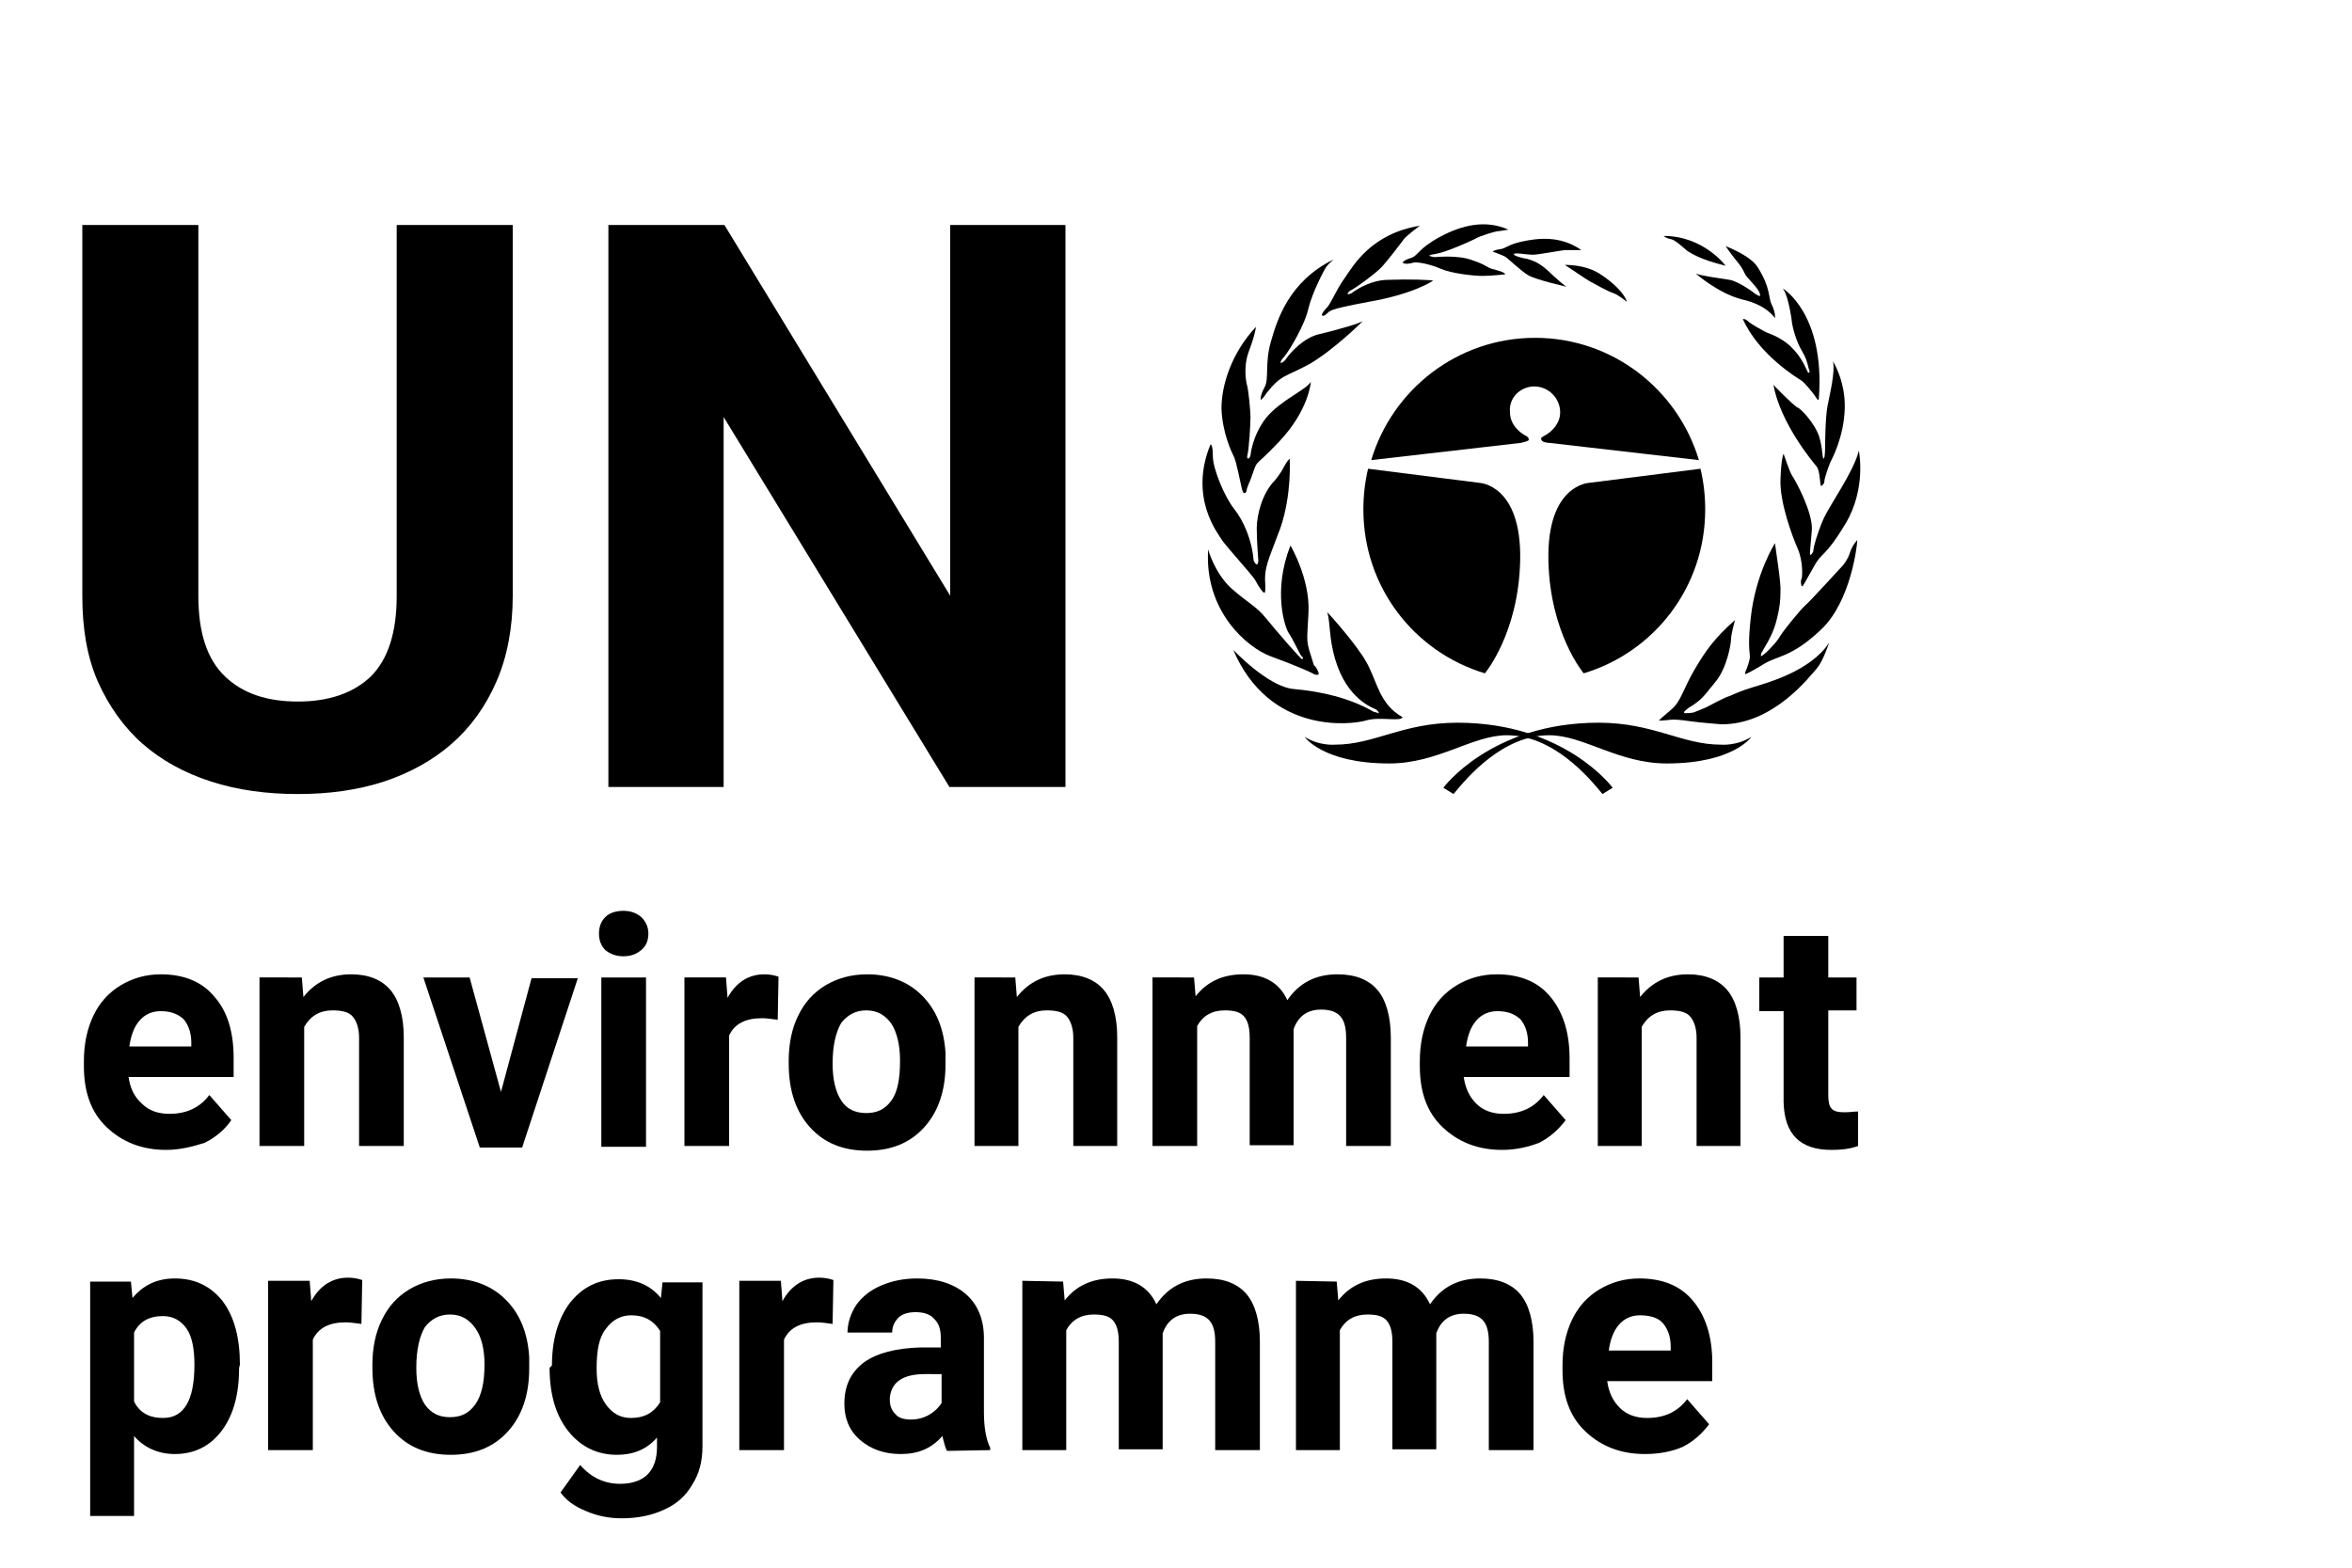 <svg version="1.1" id="Layer_1" xmlns="http://www.w3.org/2000/svg" xmlns:xlink="http://www.w3.org/1999/xlink" x="0px" y="0px"
	 viewBox="0 0 300 200" style="enable-background:new 0 0 300 200;" xml:space="preserve">
<title>UN Environment Programme</title>
<g>
	<g>
		<g>
			<g>
				<g>
					<g>
						<path class="st0" d="M189.4,85.9c-9-2.7-15.5-11-15.5-20.9c0-1.8,0.2-3.5,0.6-5.2l14.2,1.8c0,0,5.4,0.2,5.2,9.9
							C193.7,80.8,189.4,85.9,189.4,85.9z"/>
						<path class="st0" d="M202,85.9c9-2.7,15.5-11,15.5-20.9c0-1.8-0.2-3.5-0.6-5.2l-14.2,1.8c0,0-5.4,0.2-5.2,9.9
							C197.7,80.8,202,85.9,202,85.9z"/>
						<path class="st0" d="M195.7,49.3c1.8,0,3.3,1.5,3.3,3.3c0,1.4-1,2.5-2.2,3.1c-0.1,0.1-0.3,0.1-0.2,0.4s0.7,0.4,1,0.4l19.1,2.2
							c-2.7-9-11-15.6-20.9-15.6l0,0c-9.9,0-18.2,6.6-20.9,15.6l19.1-2.2c0.3-0.1,1-0.2,1-0.4s-0.1-0.3-0.2-0.4
							c-1.2-0.6-2.2-1.7-2.2-3.1C192.4,50.8,193.9,49.3,195.7,49.3L195.7,49.3z"/>
					</g>
					<g>
						<path class="st0" d="M204.4,101.3l1.3-0.8c0,0-6.1-8.3-19.8-8.3c-7,0-10.6,2.8-15.6,2.8c0,0-2,0.2-3.9-1c0,0,2.3,3.4,10.8,3.4
							c6.2,0,10.6-3.6,15-3.6C198.1,93.8,202.6,99.1,204.4,101.3z"/>
					</g>
					<g>
						<path class="st0" d="M185.4,101.3l-1.3-0.8c0,0,6.1-8.3,19.8-8.3c7,0,10.6,2.8,15.6,2.8c0,0,2,0.2,3.9-1c0,0-2.3,3.4-10.8,3.4
							c-6.2,0-10.6-3.6-15-3.6C191.7,93.8,187.2,99.1,185.4,101.3z"/>
					</g>
					<path class="st0" d="M178.9,91.5c-0.2,0.6-2.9-0.1-4.6,0.4c-2,0.6-12.4,1.8-17-9c0,0,4.4,4.7,7.7,5c3.4,0.3,7.1,1.1,10.2,2.9
						l0.7,0.2c0,0-0.1-0.3-0.4-0.5c-0.4-0.2-3.7-1.3-5.2-6.4c-0.8-2.7-0.6-4.6-1-6c0,0,3.6,3.9,5,6.4
						C175.7,87,175.9,89.8,178.9,91.5z"/>
					<path class="st0" d="M168.2,86c-0.3,0.3-0.9-0.2-1.2-0.3c-0.2-0.1-2-0.9-5-2c-2.9-1.1-8.4-5.7-7.9-13.6c0,0,0.8,3,3,5
						c2.3,2,3.1,2.2,4.4,3.8s4.5,5.3,4.6,5.2s0.2-0.2-0.1-0.4c-0.2-0.2-1.1-2.2-1.6-2.9s-2.1-5.4,0.2-11.2c0,0,2.5,4.2,2.3,8.5
						s-0.4,3.3,0.7,6.8C167.8,84.9,168.3,85.9,168.2,86z"/>
					<path class="st0" d="M161.3,75.6c-0.1,0.2-0.8-0.8-1.2-1.6c-0.5-0.8-3.9-4.5-4.3-5.2c-0.4-0.7-4.2-5.3-1.4-12.1
						c0,0,0.3-0.1,0.3,1.5s1.5,5.2,2.7,6.7c1.2,1.5,2.3,4,2.5,6.6c0,0,0.2,0.5,0.4,0.5s0.2-0.5,0.2-0.5s-0.2-2.4-0.2-4.1
						s0.7-4.5,2.3-6.1c0,0,0.7-0.8,1.2-1.8c0,0,0.3-0.6,0.7-1c0,0,0.3,4.6-1.2,8.9c-1.6,4.3-2.1,5-1.9,7.4
						C161.4,75,161.4,75.6,161.3,75.6z"/>
					<path class="st0" d="M158.7,62.9c-0.2,0-0.3-0.6-0.4-1c-0.1-0.4-0.6-3-0.9-3.6c-0.3-0.6-1.5-3.1-1.6-6.2c0-3,1.3-7.1,4.4-10.4
						c0,0-0.1,1-0.9,3.1c-0.8,2.1-0.3,4.2-0.2,4.5s0.4,2.9,0.4,4c0,0.9-0.2,4.1-0.4,4.8c0,0-0.1,0.4,0.1,0.4s0.3-0.4,0.3-0.4
						s0.2-2.5,2-4.8c1.9-2.3,5.2-3.6,5.7-4.6c0,0-0.2,3.6-4.1,7.7c-3.5,3.7-2.5,1.8-3.6,4.8c0,0-0.5,1.1-0.5,1.4
						C158.9,63,158.7,62.9,158.7,62.9z"/>
					<path class="st0" d="M160.8,51c0,0-0.1-0.5,0.5-1.6s0-3,0.8-5.8s2.3-7.7,8-10.5c0,0-0.6,0.5-0.9,0.9c-0.3,0.4-1.8,3.3-2.3,5.3
						c-0.4,2-2.4,5.4-3.1,6.2c-0.7,0.8-0.4,0.8-0.4,0.8s0.4-0.1,0.7-0.6c0.4-0.6,2.2-2.7,4.3-3.1c2.1-0.5,5.3-1.4,5.5-1.7
						c0,0-3.6,3.6-6.8,5.5c-3.3,1.8-3.6,1.3-5.6,3.8C161.6,50.1,161,51,160.8,51z"/>
					<path class="st0" d="M168.6,40.2c0,0,0-0.3,0.6-0.9c0.6-0.6,1.2-2.3,2.3-3.8c1.1-1.6,3.4-5.7,9.6-6.7c0,0-1.9,1.4-2.1,1.8
						c-0.3,0.4-2.1,2.8-2.9,3.6c-0.8,0.8-3.1,2.5-3.9,2.9c0,0-0.4,0.3-0.3,0.4c0.1,0.1,0.5-0.1,0.5-0.1s2.1-1.7,4.7-1.7
						c2.6-0.1,5.3,0,5.7,0.1c0,0-2.4,1.7-8.2,2.7c-5.8,1.1-4.7,1.1-5.6,1.7C169,40.2,168.8,40.4,168.6,40.2z"/>
					<path class="st0" d="M178.9,33.5c0,0,0.1-0.3,1.1-0.6c0.9-0.3,0.9-1.2,3.7-2.7s5.8-2.2,8.7-0.9c0,0-1.2,0.2-1.4,0.2
						s-2.3,0.6-2.9,1c-0.6,0.3-3.7,1.7-5,1.9c-1.3,0.2-0.6,0.3-0.6,0.3s0.3,0.1,0.5,0.1s3-0.3,4.8,0.4c1.8,0.6,1.8,0.9,2.5,1.1
						s1.6,0.4,1.7,0.7c0,0-1.8,0.2-2.9,0.2s-3.9-0.3-5.3-0.9c-1.4-0.6-2.9-0.9-3.5-0.8C179.7,33.7,179.1,33.7,178.9,33.5z"/>
					<path class="st0" d="M190.4,32.1c0,0,0.1-0.2,0.9-0.3s1-0.6,2.9-1s4.8-0.8,7.5,1.1c0,0-1.6,0-2,0s-3.5,0.6-4.2,0.6
						s-2.2-0.3-2.4-0.1s1.3,0.6,1.6,0.6c0.2,0.1,1.3,0.2,2.7,1.5c1.4,1.3,2.3,2.1,2.5,2.1c0,0-4-0.9-5-1.5s-2.7-2.3-3-2.4
						C191.5,32.5,190.4,32.1,190.4,32.1z"/>
					<path class="st0" d="M199.6,33.8c0,0,2.5-0.1,4.4,1.1s3.3,2.7,3.5,3.6c0,0-1.1-0.9-1.7-1.1c-0.7-0.2-2.6-1.3-3-1.5
						S200.1,34.1,199.6,33.8z"/>
					<path class="st0" d="M211.6,91.9c0,0,0.4-0.4,1.6-1.4s1.5-2.6,2.9-5s2.5-4,5.2-6.4c0,0-0.5,1.8-0.5,2.4s-0.5,3.7-2,5.5
						s-1.6,2.2-3.4,3.3c0,0-0.7,0.5-0.6,0.6c0,0.2,1.2,0,1.2,0s1.3-0.5,1.7-0.7s2.2-1.2,2.9-1.4c0.7-0.3,1.3-0.6,2.9-1.1
						c1.6-0.5,7.4-2,9.8-5.7c0,0-0.7,2.2-1.5,3.2c-0.9,1-5.6,7.3-12.3,7.2c0,0-2.6-0.2-4-0.4c-1.4-0.2-1.9-0.2-2.1-0.2
						C213.1,91.8,211.8,92,211.6,91.9z"/>
					<path class="st0" d="M226.4,69.3c0,0-2.5,3.9-3.1,9.6s0.4,3.9-0.5,6.4c0,0-0.3,0.6-0.2,0.7c0.1,0,0.6-0.2,2.4-1.3
						c1.8-1.1,3.5-0.8,7.3-4.4s4.6-10.8,4.6-11.4c0,0-0.6,0.6-0.9,1.5c-0.3,1-0.9,1.7-1,1.8c-0.1,0.1-4.2,4.6-4.7,5
						c-0.5,0.4-2.9,3.3-3.4,4.2c-0.5,0.8-2.1,2.4-2.3,2.3c0,0,0-0.4,0.2-0.6c0.1-0.3,1.2-1.8,1.7-3.6s0.6-2.9,0.6-4
						C227.2,74.4,226.5,70.2,226.4,69.3z"/>
					<path class="st0" d="M229.8,74.8c0,0-0.2-0.6,0-1c0.1-0.2,0.2-2.2-0.5-3.8c-0.7-1.6-2.3-5.9-2.2-8.8c0.1-2.9,0.4-3.3,0.4-3.3
						s0.8,2.4,1.1,2.8s2.7,4.7,2.5,7s-0.3,3.1-0.2,3.1s0.4-0.3,0.4-0.6s0.4-1.9,1.2-3.8c0.8-1.9,3.9-6.1,4.6-8.9c0,0,1,4.8-1.7,9.3
						s-3,3.5-4.1,5.6C230.1,74.5,230,74.8,229.8,74.8z"/>
					<path class="st0" d="M232.3,62c-0.2,0-0.1-1.9-0.6-2.5s-4.6-5.5-5.5-10.4c0,0,2.6,2.7,3.1,2.9s2.2,2.1,2.7,3.6s0.4,2.8,0.6,2.9
						s0.2-1.7,0.2-1.7s0-3.4,0.3-5s1-4.3,0.7-5.7c0,0,1.6,2.5,1.5,6c-0.1,3.6-1.6,6.4-1.8,6.8c-0.2,0.4-0.8,2.1-0.8,2.5
						S232.3,62,232.3,62z"/>
					<path class="st0" d="M227.4,36.8c0,0,5.4,3.2,4.6,14c0,0,0,0.5-0.3,0s-1.5-2-2-2.3s-5.4-3.3-7.4-7.8c0,0,0.3-0.1,0.8,0.4
						c0.5,0.4,2,1.2,2.2,1.3c0.2,0.1,1.9,0.6,3.2,1.9s1.7,2.4,2.1,3.2c0,0,0.4,0.3,0.1-0.5c-0.2-0.8-0.3-1.3-0.9-2.3
						c-0.6-1-1.2-2.8-1.3-4.1C228.3,39.3,227.9,37.4,227.4,36.8z"/>
					<path class="st0" d="M226.4,40.6c0,0,0.1-0.7-0.4-1.7s-0.1-2.1-1.8-4.8c-0.9-1.5-4.1-2.7-4.1-2.7s0.9,1.3,1.5,2s0.8,1.2,1,1.6
						c0.2,0.4,1.3,1.4,1.7,2.1c0.1,0.1,0.2,0.4,0.2,0.6c0,0.2-0.4-0.1-0.6-0.2c-0.1-0.1-2.1-1.6-3.3-1.8c-1.2-0.2-3.6-0.5-4.3-0.8
						c0,0,2.8,2.5,5.9,3.3C225.4,38.9,226.4,40.6,226.4,40.6z"/>
					<path class="st0" d="M220.1,33.9c0,0-2.8-3.8-7.9-3.8c0,0,0.3,0.3,0.9,0.4c0.6,0.1,1.6,1.1,2.1,1.5
						C215.7,32.3,216.8,33.1,220.1,33.9z"/>
				</g>
			</g>
		</g>
	</g>
	<path class="st0" d="M65.4,28.7V76c0,4.1-0.7,7.8-2.1,11s-3.3,5.8-5.7,7.9s-5.3,3.7-8.6,4.8c-3.4,1.1-7,1.6-11,1.6
		s-7.7-0.5-11.1-1.6s-6.3-2.7-8.7-4.8c-2.4-2.1-4.3-4.8-5.7-7.9c-1.4-3.2-2-6.8-2-11V28.7h14.8V76c0,4.7,1.1,8.1,3.4,10.3
		s5.4,3.2,9.3,3.2c4,0,7.1-1.1,9.3-3.2c2.2-2.2,3.3-5.6,3.3-10.3V28.7H65.4z"/>
	<path class="st0" d="M135.9,100.4h-14.8L92.3,53.2v47.2H77.6V28.7h14.8L121.2,76V28.7h14.7V100.4L135.9,100.4z"/>
	<g>
		<path class="st0" d="M21.2,146.7c-3.1,0-5.6-1-7.6-2.9s-2.9-4.5-2.9-7.8v-0.6c0-2.2,0.4-4.1,1.2-5.8c0.8-1.7,2-3,3.5-3.9
			s3.2-1.4,5.1-1.4c2.9,0,5.2,0.9,6.8,2.8c1.7,1.9,2.5,4.5,2.5,7.9v2.4H16.4c0.2,1.4,0.7,2.5,1.7,3.4c0.9,0.9,2.1,1.3,3.5,1.3
			c2.2,0,3.9-0.8,5.1-2.4l2.8,3.2c-0.8,1.2-2,2.2-3.4,2.9C24.5,146.3,22.9,146.7,21.2,146.7z M20.5,129c-1.1,0-2,0.4-2.7,1.2
			c-0.7,0.8-1.1,1.9-1.3,3.3h7.9V133c0-1.3-0.4-2.3-1-3C22.6,129.3,21.7,129,20.5,129z"/>
		<path class="st0" d="M38.5,124.7l0.2,2.5c1.5-1.9,3.5-2.9,6.1-2.9c2.2,0,3.9,0.7,5,2s1.7,3.4,1.7,6v13.9h-5.7v-13.8
			c0-1.2-0.3-2.1-0.8-2.7s-1.4-0.8-2.6-0.8c-1.6,0-2.8,0.7-3.6,2.1v15.2h-5.7v-21.5H38.5z"/>
		<path class="st0" d="M63.9,139.3l3.9-14.5h5.9l-7.1,21.6h-5.4L54,124.7h5.9L63.9,139.3z"/>
		<path class="st0" d="M76.4,119.1c0-0.9,0.3-1.6,0.8-2.1s1.3-0.8,2.3-0.8s1.7,0.3,2.3,0.8c0.6,0.6,0.9,1.3,0.9,2.1
			c0,0.9-0.3,1.6-0.9,2.1s-1.3,0.8-2.3,0.8c-0.9,0-1.7-0.3-2.3-0.8C76.7,120.7,76.4,120,76.4,119.1z M82.4,146.3h-5.7v-21.6h5.7
			V146.3z"/>
		<path class="st0" d="M99.2,130.1c-0.8-0.1-1.4-0.2-2-0.2c-2.1,0-3.5,0.7-4.2,2.2v14.1h-5.7v-21.5h5.3l0.2,2.6c1.1-2,2.7-3,4.7-3
			c0.6,0,1.2,0.1,1.8,0.3L99.2,130.1z"/>
		<path class="st0" d="M100.6,135.3c0-2.1,0.4-4.1,1.2-5.7c0.8-1.7,2-3,3.5-3.9s3.3-1.4,5.3-1.4c2.8,0,5.2,0.9,7,2.7s2.8,4.2,3,7.3
			v1.5c0,3.3-0.9,6-2.7,8s-4.2,3-7.3,3c-3.1,0-5.5-1-7.3-3s-2.7-4.7-2.7-8.1V135.3L100.6,135.3z M106.2,135.7c0,2.1,0.4,3.6,1.1,4.7
			s1.8,1.6,3.2,1.6c1.4,0,2.4-0.5,3.2-1.6c0.8-1.1,1.1-2.8,1.1-5.1c0-2-0.4-3.6-1.1-4.7c-0.8-1.1-1.8-1.7-3.2-1.7
			c-1.4,0-2.4,0.6-3.2,1.6C106.6,131.7,106.2,133.4,106.2,135.7z"/>
		<path class="st0" d="M129.5,124.7l0.2,2.5c1.5-1.9,3.5-2.9,6.1-2.9c2.2,0,3.9,0.7,5,2s1.7,3.4,1.7,6v13.9h-5.6v-13.8
			c0-1.2-0.3-2.1-0.8-2.7s-1.4-0.8-2.6-0.8c-1.6,0-2.8,0.7-3.6,2.1v15.2h-5.6v-21.5H129.5z"/>
		<path class="st0" d="M152.3,124.7l0.2,2.4c1.5-1.9,3.5-2.8,6.1-2.8c2.7,0,4.6,1.1,5.6,3.3c1.5-2.2,3.6-3.3,6.4-3.3
			c2.3,0,4,0.7,5.1,2s1.7,3.4,1.7,6.1v13.8h-5.7v-13.8c0-1.2-0.2-2.1-0.7-2.7s-1.3-0.9-2.5-0.9c-1.7,0-2.9,0.8-3.5,2.5v14.8h-5.6
			v-13.7c0-1.2-0.2-2.1-0.7-2.7s-1.3-0.8-2.5-0.8c-1.6,0-2.8,0.7-3.5,2v15.3H147v-21.5H152.3z"/>
		<path class="st0" d="M191.6,146.7c-3.1,0-5.6-1-7.6-2.9s-2.9-4.5-2.9-7.8v-0.6c0-2.2,0.4-4.1,1.2-5.8c0.8-1.7,2-3,3.5-3.9
			s3.2-1.4,5.1-1.4c2.9,0,5.2,0.9,6.8,2.8s2.5,4.5,2.5,7.9v2.4h-13.5c0.2,1.4,0.7,2.5,1.6,3.4s2.1,1.3,3.5,1.3
			c2.2,0,3.9-0.8,5.1-2.4l2.8,3.2c-0.9,1.2-2,2.2-3.4,2.9C195,146.3,193.4,146.7,191.6,146.7z M191,129c-1.1,0-2,0.4-2.7,1.2
			c-0.7,0.8-1.1,1.9-1.3,3.3h7.9V133c0-1.3-0.4-2.3-1-3C193.1,129.3,192.2,129,191,129z"/>
		<path class="st0" d="M209,124.7l0.2,2.5c1.5-1.9,3.5-2.9,6.1-2.9c2.2,0,3.9,0.7,5,2s1.7,3.4,1.7,6v13.9h-5.6v-13.8
			c0-1.2-0.3-2.1-0.8-2.7s-1.4-0.8-2.6-0.8c-1.6,0-2.8,0.7-3.6,2.1v15.2h-5.6v-21.5H209z"/>
		<path class="st0" d="M233.2,119.4v5.3h3.6v4.2h-3.6v10.8c0,0.8,0.1,1.4,0.4,1.7c0.3,0.4,0.9,0.5,1.7,0.5c0.6,0,1.2-0.1,1.7-0.1
			v4.4c-1.1,0.4-2.2,0.5-3.4,0.5c-4,0-6-2-6.1-6.1V129h-3.1v-4.3h3.1v-5.3H233.2L233.2,119.4z"/>
	</g>
	<g>
		<path class="st0" d="M30.5,174.5c0,3.3-0.7,6-2.2,8s-3.5,3-6,3c-2.1,0-3.9-0.8-5.2-2.3v10.2h-5.6v-29.9h5.2l0.2,2.1
			c1.4-1.7,3.2-2.5,5.4-2.5c2.6,0,4.6,1,6.1,2.9c1.5,2,2.2,4.7,2.2,8.1L30.5,174.5L30.5,174.5z M24.8,174.1c0-2-0.3-3.6-1-4.6
			s-1.7-1.6-3-1.6c-1.8,0-3,0.7-3.7,2.1v8.8c0.7,1.4,1.9,2.1,3.7,2.1C23.5,180.9,24.8,178.6,24.8,174.1z"/>
		<path class="st0" d="M46.1,168.9c-0.8-0.1-1.5-0.2-2-0.2c-2.1,0-3.5,0.7-4.2,2.2V185h-5.7v-21.6h5.3l0.2,2.6c1.1-2,2.7-3,4.7-3
			c0.6,0,1.2,0.1,1.8,0.3L46.1,168.9z"/>
		<path class="st0" d="M47.5,174.1c0-2.1,0.4-4.1,1.2-5.7c0.8-1.7,2-3,3.5-3.9s3.3-1.4,5.3-1.4c2.8,0,5.2,0.9,7,2.7
			c1.8,1.8,2.8,4.2,3,7.3v1.5c0,3.3-0.9,6-2.7,8s-4.2,3-7.3,3s-5.5-1-7.3-3s-2.7-4.7-2.7-8.1L47.5,174.1L47.5,174.1z M53.1,174.5
			c0,2.1,0.4,3.6,1.1,4.7c0.8,1.1,1.8,1.6,3.2,1.6s2.4-0.5,3.2-1.6s1.2-2.8,1.2-5.1c0-2-0.4-3.6-1.2-4.7c-0.8-1.1-1.8-1.7-3.2-1.7
			s-2.4,0.6-3.2,1.6C53.5,170.5,53.1,172.2,53.1,174.5z"/>
		<path class="st0" d="M70.4,174.2c0-3.3,0.8-6,2.3-8c1.6-2,3.6-3,6.2-3c2.3,0,4.1,0.8,5.4,2.4l0.2-2h5.1v20.9
			c0,1.9-0.4,3.5-1.3,4.9c-0.8,1.4-2,2.5-3.6,3.2c-1.5,0.7-3.3,1.1-5.4,1.1c-1.6,0-3.1-0.3-4.5-0.9c-1.5-0.6-2.6-1.4-3.3-2.4
			l2.5-3.5c1.4,1.6,3.1,2.4,5.1,2.4c1.5,0,2.7-0.4,3.5-1.2s1.2-2,1.2-3.5v-1.2c-1.3,1.5-3,2.2-5.1,2.2c-2.5,0-4.6-1-6.2-3
			s-2.4-4.7-2.4-8.1L70.4,174.2L70.4,174.2z M76.1,174.6c0,2,0.4,3.5,1.2,4.6c0.8,1.1,1.8,1.7,3.2,1.7c1.7,0,2.9-0.7,3.7-2v-9.1
			c-0.8-1.3-2-2-3.7-2c-1.3,0-2.4,0.6-3.2,1.7C76.4,170.6,76.1,172.3,76.1,174.6z"/>
		<path class="st0" d="M106.2,168.9c-0.8-0.1-1.4-0.2-2-0.2c-2.1,0-3.5,0.7-4.2,2.2V185h-5.7v-21.6h5.3l0.2,2.6c1.1-2,2.7-3,4.7-3
			c0.6,0,1.2,0.1,1.8,0.3L106.2,168.9z"/>
		<path class="st0" d="M120.8,185.1c-0.3-0.5-0.4-1.2-0.6-1.9c-1.4,1.6-3.1,2.3-5.3,2.3c-2.1,0-3.8-0.6-5.2-1.8s-2-2.8-2-4.6
			c0-2.3,0.8-4,2.5-5.3c1.7-1.2,4.1-1.8,7.2-1.9h2.6v-1.2c0-1-0.2-1.8-0.8-2.4c-0.5-0.6-1.3-0.9-2.4-0.9c-0.9,0-1.7,0.2-2.2,0.7
			s-0.8,1.1-0.8,1.9h-5.7c0-1.2,0.4-2.4,1.1-3.5c0.8-1.1,1.8-1.9,3.2-2.5c1.4-0.6,2.9-0.9,4.6-0.9c2.6,0,4.7,0.7,6.2,2
			s2.3,3.2,2.3,5.6v9.4c0,2.1,0.3,3.6,0.8,4.6v0.3L120.8,185.1L120.8,185.1z M116.2,181.1c0.8,0,1.6-0.2,2.3-0.6
			c0.7-0.4,1.2-0.9,1.6-1.5v-3.7H118c-2.8,0-4.3,1-4.5,3v0.3c0,0.7,0.2,1.3,0.7,1.8C114.6,180.9,115.3,181.1,116.2,181.1z"/>
		<path class="st0" d="M135.6,163.5l0.2,2.4c1.5-1.9,3.5-2.8,6.1-2.8c2.7,0,4.6,1.1,5.6,3.3c1.5-2.2,3.6-3.3,6.4-3.3
			c2.3,0,4,0.7,5.1,2s1.7,3.4,1.7,6.1V185H155v-13.8c0-1.2-0.2-2.1-0.7-2.7c-0.5-0.6-1.3-0.9-2.5-0.9c-1.7,0-2.9,0.8-3.5,2.5v14.8
			h-5.6v-13.7c0-1.2-0.2-2.1-0.7-2.7c-0.5-0.6-1.3-0.8-2.5-0.8c-1.6,0-2.8,0.7-3.5,2V185h-5.6v-21.6L135.6,163.5L135.6,163.5z"/>
		<path class="st0" d="M170.5,163.5l0.2,2.4c1.5-1.9,3.5-2.8,6.1-2.8c2.7,0,4.6,1.1,5.6,3.3c1.5-2.2,3.6-3.3,6.4-3.3
			c2.3,0,4,0.7,5.1,2s1.7,3.4,1.7,6.1V185h-5.7v-13.8c0-1.2-0.2-2.1-0.7-2.7c-0.5-0.6-1.3-0.9-2.5-0.9c-1.7,0-2.9,0.8-3.5,2.5v14.8
			h-5.6v-13.7c0-1.2-0.2-2.1-0.7-2.7c-0.5-0.6-1.3-0.8-2.5-0.8c-1.6,0-2.8,0.7-3.5,2V185h-5.6v-21.6L170.5,163.5L170.5,163.5z"/>
		<path class="st0" d="M209.8,185.5c-3.1,0-5.6-1-7.6-2.9s-2.9-4.5-2.9-7.8v-0.6c0-2.2,0.4-4.1,1.2-5.8s2-3,3.5-3.9s3.2-1.4,5.1-1.4
			c2.9,0,5.2,0.9,6.8,2.8s2.5,4.5,2.5,7.9v2.4H205c0.2,1.4,0.7,2.5,1.6,3.4s2.1,1.3,3.5,1.3c2.2,0,3.9-0.8,5.1-2.4l2.8,3.2
			c-0.9,1.2-2,2.2-3.4,2.9C213.2,185.2,211.6,185.5,209.8,185.5z M209.2,167.8c-1.1,0-2,0.4-2.7,1.2s-1.1,1.9-1.3,3.3h7.9v-0.5
			c0-1.3-0.4-2.3-1-3S210.4,167.8,209.2,167.8z"/>
	</g>
</g>
</svg>
